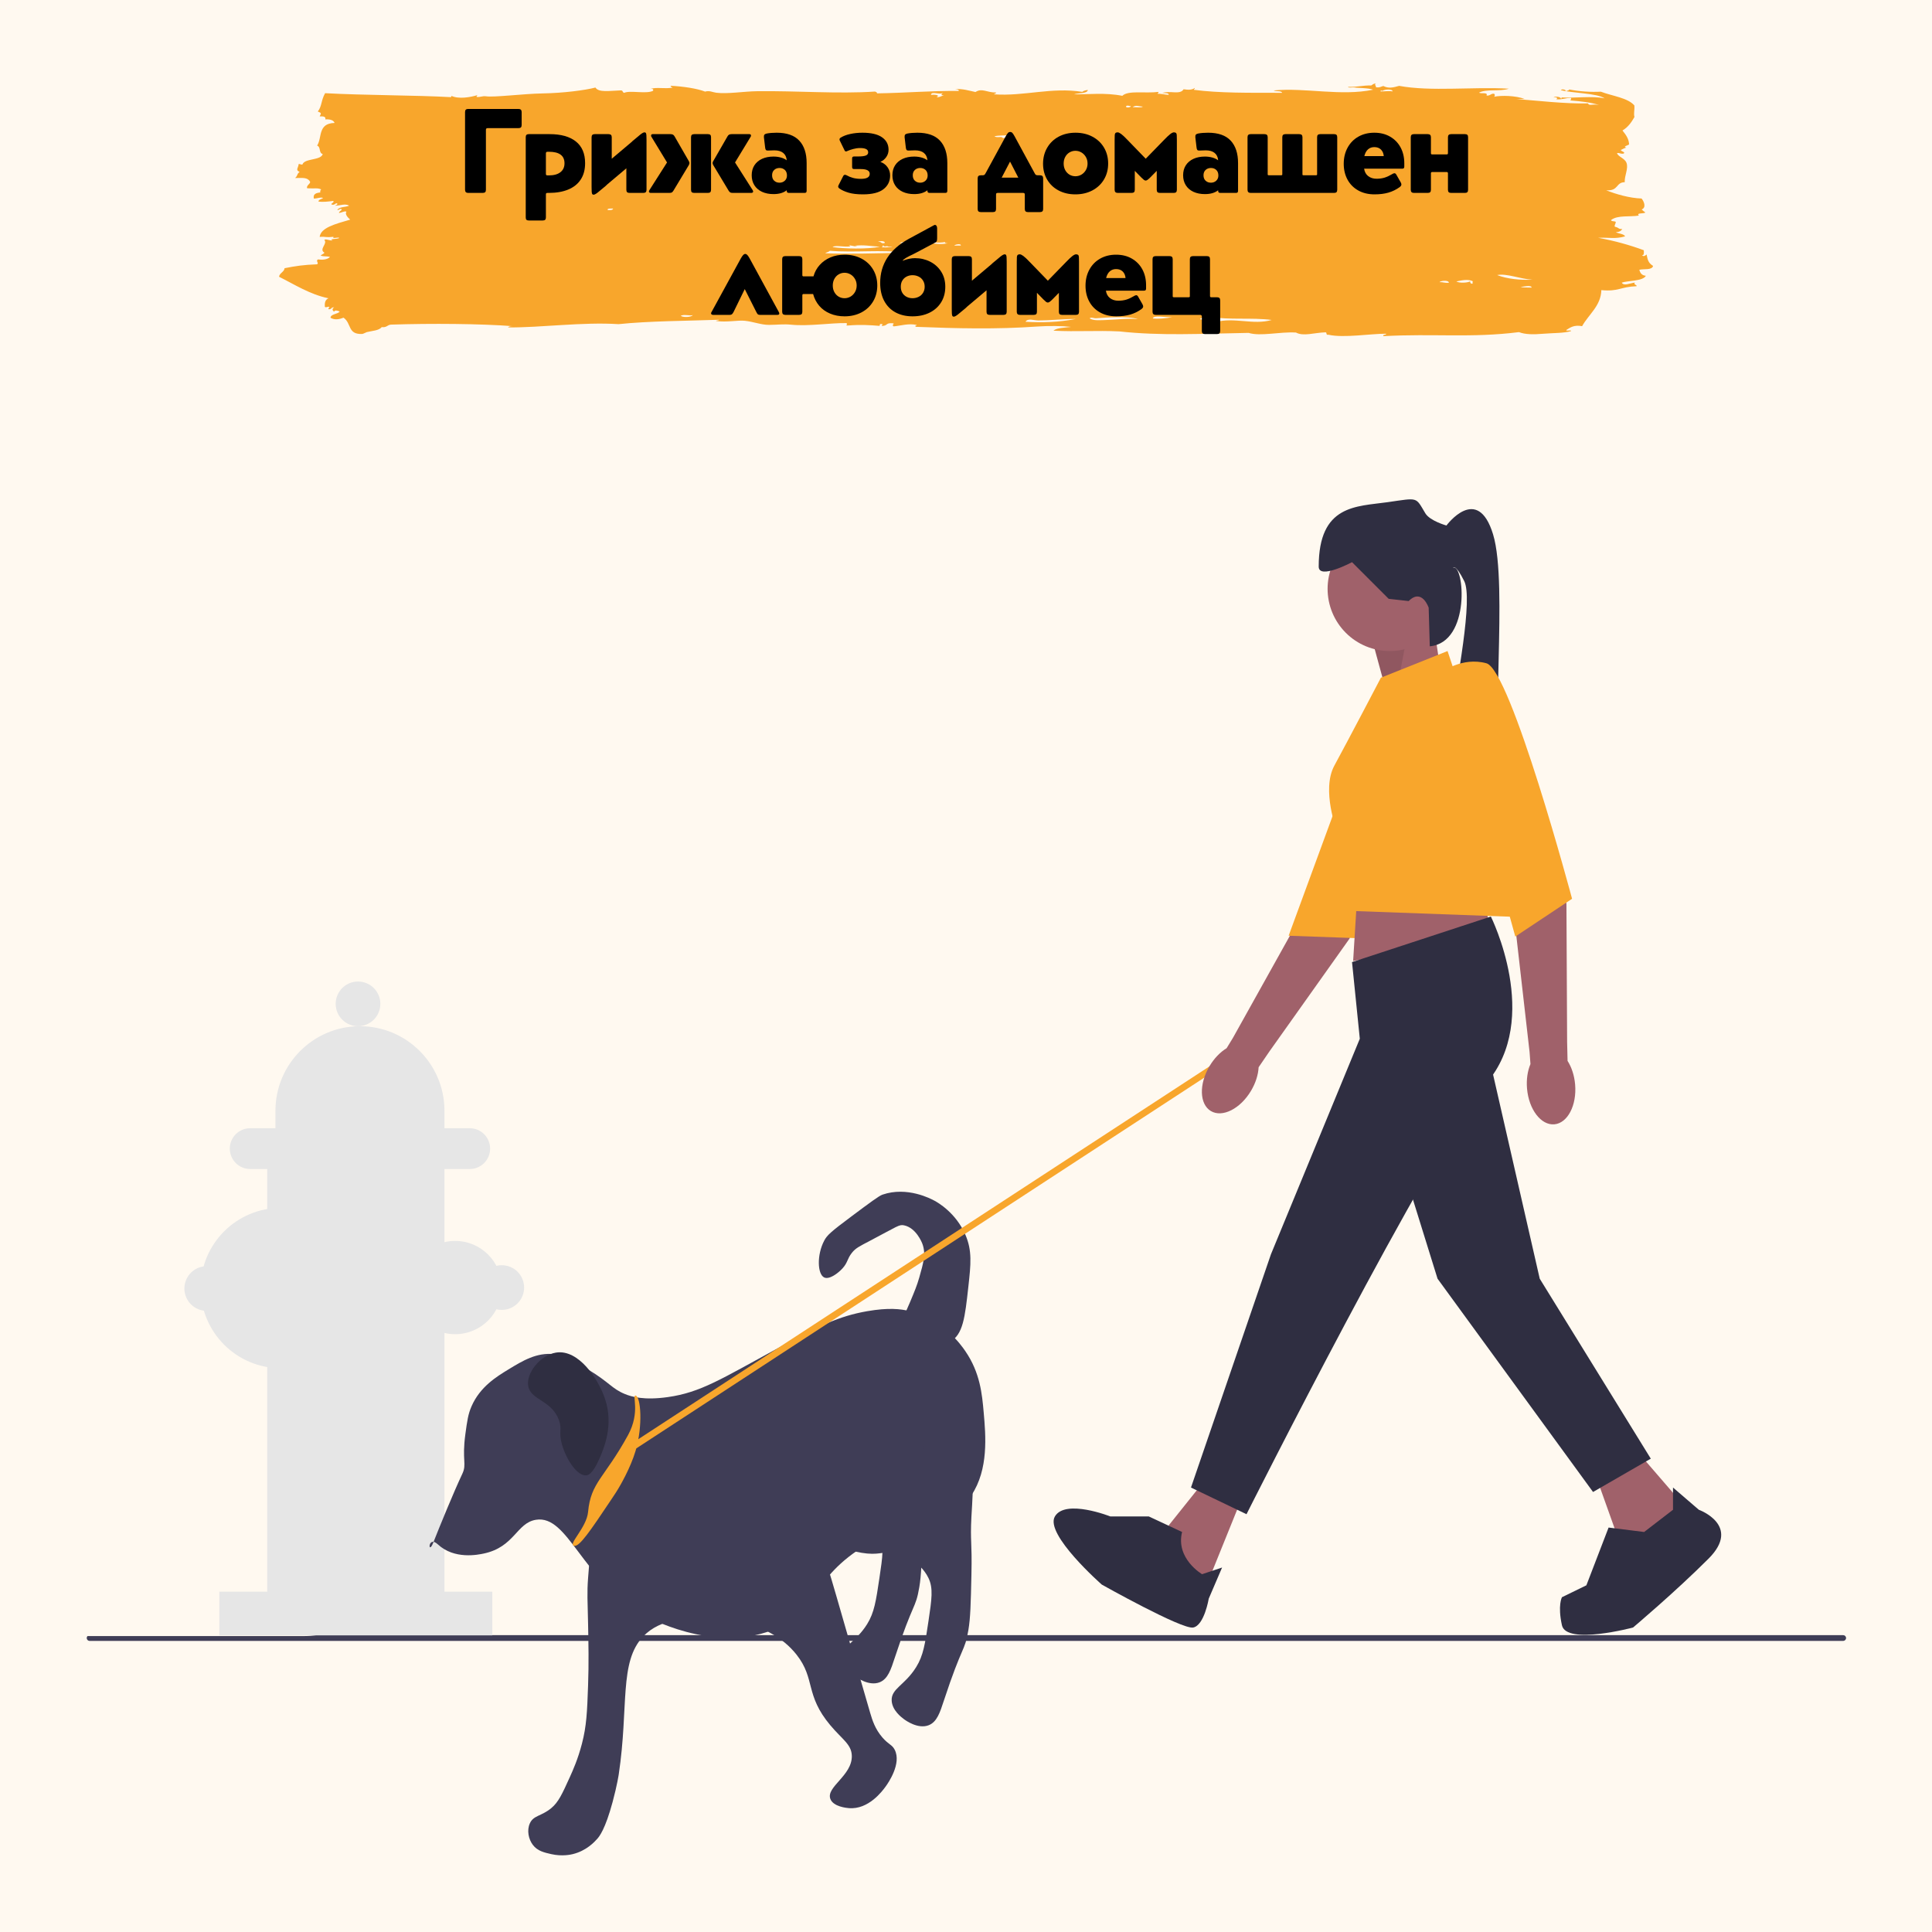 <svg xmlns="http://www.w3.org/2000/svg" xmlns:xlink="http://www.w3.org/1999/xlink" width="1080" zoomAndPan="magnify" viewBox="0 0 810 810" height="1080" preserveAspectRatio="xMidYMid meet" version="1.0"><defs><g/><clipPath id="40c85fb859"><path d="M 36.164 685 L 774 685 L 774 688 L 36.164 688 Z M 36.164 685 " clip-rule="nonzero"/></clipPath><clipPath id="ad4ba31743"><path d="M 221 629 L 376 629 L 376 777.855 L 221 777.855 Z M 221 629 " clip-rule="nonzero"/></clipPath><clipPath id="82e7f07afc"><path d="M 552 209.355 L 632 209.355 L 632 323 L 552 323 Z M 552 209.355 " clip-rule="nonzero"/></clipPath><clipPath id="6ed5230536"><path d="M 117 35 L 693 35 L 693 141 L 117 141 Z M 117 35 " clip-rule="nonzero"/></clipPath></defs><rect x="-81" width="972" fill="#ffffff" y="-81" height="972" fill-opacity="1"/><rect x="-81" width="972" fill="#fff9f0" y="-81" height="972" fill-opacity="1"/><g clip-path="url(#40c85fb859)"><path fill="#3f3d56" d="M 773.969 686.746 C 773.969 687.414 773.434 687.949 772.77 687.949 L 37.559 687.949 C 36.891 687.949 36.355 687.414 36.355 686.746 C 36.355 686.422 36.477 686.141 36.68 685.93 L 127.254 685.93 C 129.18 685.93 131.07 685.797 132.926 685.543 L 772.77 685.543 C 773.434 685.543 773.969 686.078 773.969 686.746 Z M 773.969 686.746 " fill-opacity="1" fill-rule="nonzero"/></g><path fill="#e6e6e6" d="M 112.02 487.062 L 186.344 487.062 L 186.344 670.363 L 112.02 670.363 Z M 112.02 487.062 " fill-opacity="1" fill-rule="nonzero"/><path fill="#e6e6e6" d="M 151.32 540.016 C 151.32 558.574 136.277 573.621 117.723 573.621 C 99.168 573.621 84.125 558.574 84.125 540.016 C 84.125 521.457 99.168 506.41 117.723 506.41 C 136.277 506.41 151.32 521.457 151.32 540.016 Z M 151.32 540.016 " fill-opacity="1" fill-rule="nonzero"/><path fill="#e6e6e6" d="M 96.039 540.219 C 96.039 540.836 95.98 541.445 95.859 542.047 C 95.738 542.652 95.562 543.238 95.324 543.805 C 95.09 544.375 94.801 544.914 94.461 545.426 C 94.117 545.938 93.73 546.41 93.297 546.844 C 92.859 547.281 92.387 547.668 91.875 548.012 C 91.363 548.352 90.824 548.641 90.258 548.875 C 89.688 549.109 89.102 549.289 88.5 549.41 C 87.895 549.527 87.285 549.59 86.672 549.59 C 86.055 549.59 85.449 549.527 84.844 549.41 C 84.242 549.289 83.656 549.109 83.086 548.875 C 82.52 548.641 81.98 548.352 81.469 548.012 C 80.957 547.668 80.484 547.281 80.047 546.844 C 79.613 546.41 79.227 545.938 78.883 545.426 C 78.543 544.914 78.254 544.375 78.016 543.805 C 77.781 543.238 77.605 542.652 77.484 542.047 C 77.363 541.445 77.305 540.836 77.305 540.219 C 77.305 539.605 77.363 538.996 77.484 538.391 C 77.605 537.789 77.781 537.203 78.016 536.633 C 78.254 536.066 78.543 535.527 78.883 535.016 C 79.227 534.504 79.613 534.031 80.047 533.594 C 80.484 533.16 80.957 532.773 81.469 532.43 C 81.98 532.09 82.52 531.801 83.086 531.562 C 83.656 531.328 84.242 531.152 84.844 531.031 C 85.449 530.91 86.055 530.852 86.672 530.852 C 87.285 530.852 87.895 530.91 88.5 531.031 C 89.102 531.152 89.688 531.328 90.258 531.562 C 90.824 531.801 91.363 532.09 91.875 532.43 C 92.387 532.773 92.859 533.16 93.297 533.594 C 93.73 534.031 94.117 534.504 94.461 535.016 C 94.801 535.527 95.09 536.066 95.324 536.633 C 95.562 537.203 95.738 537.789 95.859 538.391 C 95.98 538.996 96.039 539.605 96.039 540.219 Z M 96.039 540.219 " fill-opacity="1" fill-rule="nonzero"/><path fill="#e6e6e6" d="M 210.371 539.812 C 210.371 550.609 201.621 559.363 190.824 559.363 C 180.027 559.363 171.277 550.609 171.277 539.812 C 171.277 529.016 180.027 520.262 190.824 520.262 C 201.621 520.262 210.371 529.016 210.371 539.812 Z M 210.371 539.812 " fill-opacity="1" fill-rule="nonzero"/><path fill="#e6e6e6" d="M 219.738 539.812 C 219.738 540.43 219.68 541.039 219.559 541.641 C 219.441 542.246 219.262 542.832 219.027 543.398 C 218.793 543.969 218.504 544.508 218.16 545.02 C 217.82 545.531 217.43 546.004 216.996 546.438 C 216.562 546.871 216.09 547.262 215.578 547.602 C 215.066 547.945 214.527 548.234 213.957 548.469 C 213.391 548.703 212.805 548.883 212.199 549.004 C 211.598 549.121 210.988 549.184 210.371 549.184 C 209.758 549.184 209.148 549.121 208.547 549.004 C 207.941 548.883 207.355 548.703 206.789 548.469 C 206.219 548.234 205.68 547.945 205.168 547.602 C 204.656 547.262 204.184 546.871 203.75 546.438 C 203.312 546.004 202.926 545.531 202.586 545.02 C 202.242 544.508 201.953 543.969 201.719 543.398 C 201.484 542.832 201.305 542.246 201.188 541.641 C 201.066 541.039 201.004 540.43 201.004 539.812 C 201.004 539.199 201.066 538.59 201.188 537.984 C 201.305 537.383 201.484 536.797 201.719 536.227 C 201.953 535.66 202.242 535.121 202.586 534.609 C 202.926 534.098 203.312 533.625 203.75 533.188 C 204.184 532.754 204.656 532.363 205.168 532.023 C 205.68 531.68 206.219 531.395 206.789 531.156 C 207.355 530.922 207.941 530.746 208.547 530.625 C 209.148 530.504 209.758 530.445 210.371 530.445 C 210.988 530.445 211.598 530.504 212.199 530.625 C 212.805 530.746 213.391 530.922 213.957 531.156 C 214.527 531.395 215.066 531.68 215.578 532.023 C 216.09 532.363 216.562 532.754 216.996 533.188 C 217.43 533.625 217.82 534.098 218.16 534.609 C 218.504 535.121 218.793 535.66 219.027 536.227 C 219.262 536.797 219.441 537.383 219.559 537.984 C 219.68 538.59 219.738 539.199 219.738 539.812 Z M 219.738 539.812 " fill-opacity="1" fill-rule="nonzero"/><path fill="#e6e6e6" d="M 159.465 420.871 C 159.465 421.488 159.406 422.098 159.285 422.699 C 159.168 423.305 158.988 423.891 158.754 424.457 C 158.52 425.027 158.23 425.566 157.887 426.078 C 157.547 426.59 157.156 427.062 156.723 427.496 C 156.289 427.934 155.816 428.32 155.305 428.664 C 154.793 429.004 154.254 429.293 153.684 429.527 C 153.117 429.766 152.531 429.941 151.926 430.062 C 151.324 430.184 150.715 430.242 150.098 430.242 C 149.484 430.242 148.875 430.184 148.273 430.062 C 147.668 429.941 147.082 429.766 146.516 429.527 C 145.945 429.293 145.406 429.004 144.895 428.664 C 144.383 428.32 143.91 427.934 143.477 427.496 C 143.039 427.062 142.652 426.59 142.312 426.078 C 141.969 425.566 141.68 425.027 141.445 424.457 C 141.211 423.891 141.031 423.305 140.914 422.699 C 140.793 422.098 140.73 421.488 140.73 420.871 C 140.73 420.258 140.793 419.648 140.914 419.047 C 141.031 418.441 141.211 417.855 141.445 417.289 C 141.68 416.719 141.969 416.18 142.312 415.668 C 142.652 415.156 143.039 414.684 143.477 414.246 C 143.91 413.812 144.383 413.426 144.895 413.082 C 145.406 412.742 145.945 412.453 146.516 412.219 C 147.082 411.98 147.668 411.805 148.273 411.684 C 148.875 411.562 149.484 411.504 150.098 411.504 C 150.715 411.504 151.324 411.562 151.926 411.684 C 152.531 411.805 153.117 411.98 153.684 412.219 C 154.254 412.453 154.793 412.742 155.305 413.082 C 155.816 413.426 156.289 413.812 156.723 414.246 C 157.156 414.684 157.547 415.156 157.887 415.668 C 158.23 416.18 158.52 416.719 158.754 417.289 C 158.988 417.855 159.168 418.441 159.285 419.047 C 159.406 419.648 159.465 420.258 159.465 420.871 Z M 159.465 420.871 " fill-opacity="1" fill-rule="nonzero"/><path fill="#e6e6e6" d="M 104.895 473.012 L 196.934 473.012 C 201.656 473.012 205.484 476.84 205.484 481.566 C 205.484 486.289 201.656 490.117 196.934 490.117 L 104.895 490.117 C 100.172 490.117 96.344 486.289 96.344 481.566 C 96.344 476.84 100.172 473.012 104.895 473.012 Z M 104.895 473.012 " fill-opacity="1" fill-rule="nonzero"/><path fill="#e6e6e6" d="M 150.914 430.242 C 170.469 430.242 186.344 446.121 186.344 465.68 L 186.344 478.305 L 115.484 478.305 L 115.484 465.68 C 115.484 446.121 131.359 430.242 150.914 430.242 Z M 150.914 430.242 " fill-opacity="1" fill-rule="nonzero"/><path fill="#e6e6e6" d="M 91.965 667.305 L 206.402 667.305 L 206.402 685.637 L 91.965 685.637 Z M 91.965 667.305 " fill-opacity="1" fill-rule="nonzero"/><path fill="#3f3d56" d="M 246.555 574.164 C 255.605 579.621 256.5 582.199 261.98 584.449 C 264.758 585.59 269.953 587.156 279.984 585.738 C 293.801 583.777 302.32 578.195 326.27 565.16 C 343.352 555.863 351.703 551.797 363.559 549.727 C 372.438 548.18 377.602 548.742 381.559 549.727 C 395.363 553.164 402.898 563.812 404.703 566.445 C 410.938 575.543 411.73 584.43 412.418 592.168 C 413.281 601.914 414.531 615.996 407.273 626.891 C 398.176 640.539 385.504 634.488 363.559 647.465 C 339.301 661.805 343.355 675.949 323.699 683.473 C 298.547 693.102 271.16 677.883 269.695 677.043 C 243.656 662.105 238.324 634.996 224.695 637.176 C 216.551 638.48 215.738 648.59 202.836 651.324 C 200.422 651.836 190.488 653.938 183.551 647.465 C 179.289 643.488 179.422 652.391 181.621 646.82 C 184.449 639.672 190.148 625.715 193.836 617.887 C 195.809 613.703 193.586 612.414 195.121 601.168 C 195.875 595.676 196.25 592.902 197.695 589.594 C 201.27 581.395 208.207 577.16 213.125 574.164 C 219.105 570.512 224.984 566.926 232.41 567.734 C 236.66 568.195 239.957 570.184 246.555 574.164 Z M 246.555 574.164 " fill-opacity="1" fill-rule="nonzero"/><path fill="#3f3d56" d="M 403.414 605.027 C 405.695 606.895 406.238 610.684 407.273 617.887 C 408.23 624.551 407.648 628.637 407.273 635.891 C 406.711 646.777 407.598 645.766 407.273 660.324 C 407.008 672.305 406.871 678.297 405.988 683.473 C 404.395 692.781 403.547 689.203 395.703 713.051 C 394.109 717.891 392.844 721.996 389.273 723.34 C 384.801 725.023 379.648 721.262 378.984 720.766 C 377.902 719.957 374.082 717.094 373.844 713.051 C 373.539 707.922 379.344 706.621 384.129 698.906 C 387.117 694.086 387.836 689.262 389.273 679.613 C 390.641 670.441 391.32 665.852 389.273 661.609 C 385.531 653.871 376.977 651.473 376.414 651.324 C 371.297 649.969 369.641 651.887 363.559 651.324 C 357.867 650.797 348.492 648.117 346.844 643.605 C 342.316 631.242 392.52 596.098 403.414 605.027 Z M 403.414 605.027 " fill-opacity="1" fill-rule="nonzero"/><path fill="#3f3d56" d="M 382.844 587.023 C 385.125 588.891 385.668 592.68 386.699 599.883 C 387.656 606.547 387.074 610.633 386.699 617.887 C 386.141 628.773 387.023 627.758 386.699 642.32 C 386.434 654.301 386.301 660.293 385.414 665.469 C 383.824 674.777 382.973 671.199 375.129 695.047 C 373.539 699.887 372.27 703.992 368.699 705.336 C 364.227 707.02 359.074 703.258 358.414 702.762 C 357.332 701.949 353.512 699.086 353.27 695.047 C 352.969 689.918 358.773 688.617 363.559 680.902 C 366.547 676.082 367.262 671.258 368.699 661.609 C 370.066 652.438 370.75 647.848 368.699 643.605 C 364.961 635.867 356.406 633.469 355.844 633.32 C 350.723 631.965 349.07 633.883 342.984 633.32 C 337.293 632.793 327.922 630.113 326.27 625.602 C 321.746 613.238 371.949 578.094 382.844 587.023 Z M 382.844 587.023 " fill-opacity="1" fill-rule="nonzero"/><g clip-path="url(#ad4ba31743)"><path fill="#3f3d56" d="M 344.27 650.035 C 345.719 652.246 347.379 657.938 350.699 669.328 C 352.18 674.406 361.77 707.82 364.844 718.195 C 365.727 721.18 366.871 724.902 369.984 728.484 C 372.609 731.5 374.008 731.402 375.129 733.629 C 378.047 739.414 372.355 747.578 371.273 749.059 C 370.012 750.785 364.164 758.801 355.844 758.062 C 354.973 757.984 349.352 757.484 348.129 754.203 C 346.254 749.176 357.27 744.457 357.129 736.199 C 357.043 731.324 353.137 729.305 348.129 723.34 C 337.379 710.543 341.965 703.898 333.984 693.762 C 322.051 678.602 299.867 678.324 296.699 678.328 C 288.484 678.34 277.055 678.359 269.695 686.047 C 259.438 696.762 263.68 715.512 259.41 743.914 C 259.41 743.914 258.719 748.52 256.84 755.488 C 253.738 766.988 251.262 769.961 250.41 770.922 C 249.254 772.23 245.863 775.949 240.125 777.352 C 239.332 777.547 235.676 778.383 231.125 777.352 C 228.102 776.668 225.348 776.043 223.41 773.492 C 221.551 771.047 220.844 767.359 222.125 764.492 C 223.672 761.02 226.859 761.582 231.125 758.062 C 234.133 755.578 235.703 752.117 238.84 745.203 C 240.227 742.141 242.309 737.496 243.98 731.055 C 245.918 723.602 246.156 717.84 246.555 706.621 C 246.887 697.172 246.727 689.316 246.555 680.902 C 246.352 671.105 246.078 667.906 246.555 661.609 C 247.051 655.008 247.539 648.578 249.125 644.895 C 257.664 625.074 325.422 621.285 344.27 650.035 Z M 344.27 650.035 " fill-opacity="1" fill-rule="nonzero"/></g><path fill="#3f3d56" d="M 398.273 562.59 C 403.77 559.547 404.555 552.434 405.988 539.441 C 407.031 529.973 407.652 524.336 404.703 517.578 C 400.715 508.453 393.238 504.195 391.844 503.434 C 390.324 502.598 380.336 497.297 369.984 500.859 C 368.543 501.355 364.719 504.199 357.129 509.863 C 348.07 516.621 346.742 517.91 345.555 520.148 C 342.383 526.145 342.719 534.25 345.555 535.582 C 347.711 536.594 351.438 533.758 353.27 531.723 C 355.465 529.297 355.137 527.824 357.129 525.293 C 358.707 523.289 360.195 522.59 364.844 520.148 C 376.355 514.109 376.938 513.305 378.984 513.719 C 384.086 514.75 386.52 520.953 386.699 521.438 C 388.258 525.57 387.191 529.332 385.414 535.582 C 384.477 538.891 383.41 541.441 381.559 545.871 C 378.207 553.887 377.324 554.488 377.699 556.16 C 378.938 561.633 391.016 566.605 398.273 562.59 Z M 398.273 562.59 " fill-opacity="1" fill-rule="nonzero"/><path fill="#f8a62c" d="M 266.48 585.094 C 268.609 585.445 269.641 597.602 266.48 608.242 C 264.324 615.52 259.969 622.883 259.191 624.184 C 258.578 625.207 257.988 626.141 256.195 628.816 C 247.426 641.914 242.996 648.457 240.766 648.109 C 237.797 647.645 245.93 640.613 246.555 633.891 C 247.715 621.398 253.324 619.852 263.27 601.742 C 268.648 591.941 264.824 584.82 266.48 585.094 Z M 266.48 585.094 " fill-opacity="1" fill-rule="nonzero"/><path fill="#2f2e41" d="M 221.48 581.234 C 220.406 575.762 226.516 568.164 233.051 567.09 C 242.582 565.523 250.855 578.184 253.625 586.379 C 257.434 597.652 253.156 607.34 251.055 612.102 C 248.414 618.07 246.445 618.465 245.91 618.531 C 242.02 619.016 237.41 611.891 235.625 605.668 C 234.055 600.195 235.824 599.449 234.34 595.383 C 231.277 587.012 222.629 587.074 221.48 581.234 Z M 221.48 581.234 " fill-opacity="1" fill-rule="nonzero"/><path fill="#f8a62c" d="M 264.59 608.668 L 519.723 442.129 L 515.961 441.277 L 260.828 607.816 Z M 264.59 608.668 " fill-opacity="1" fill-rule="nonzero"/><path fill="#a0616a" d="M 581.281 290.188 L 575.691 269.695 L 600.836 260.379 L 603.633 279.008 Z M 581.281 290.188 " fill-opacity="1" fill-rule="nonzero"/><path fill="#000000" d="M 581.281 290.188 L 575.691 269.695 L 590.5 263.445 L 585.898 287.605 Z M 581.281 290.188 " fill-opacity="0.1" fill-rule="nonzero"/><path fill="#a0616a" d="M 507.672 465.816 C 502.867 462.961 502.613 454.523 507.105 446.973 C 509.07 443.668 511.617 441.082 514.266 439.461 L 516.902 435.148 L 550.262 375.336 C 550.262 375.336 564.867 318.922 570.812 312.102 C 576.758 305.277 585.352 306.887 585.352 306.887 L 592.977 313.66 L 565.766 393.562 L 532.184 440.859 L 527.684 447.445 C 527.52 450.547 526.465 454.02 524.496 457.324 C 520.008 464.875 512.473 468.676 507.672 465.816 Z M 507.672 465.816 " fill-opacity="1" fill-rule="nonzero"/><path fill="#f8a62c" d="M 579.906 284.332 C 579.906 284.332 590.516 283.922 597.211 292.168 C 603.906 300.41 568.832 393.328 568.832 393.328 L 540.266 392.316 Z M 579.906 284.332 " fill-opacity="1" fill-rule="nonzero"/><path fill="#a0616a" d="M 608.754 246.871 C 608.754 247.727 608.711 248.578 608.629 249.43 C 608.543 250.277 608.418 251.121 608.254 251.961 C 608.086 252.797 607.879 253.625 607.629 254.441 C 607.383 255.262 607.094 256.062 606.77 256.852 C 606.441 257.641 606.078 258.414 605.676 259.168 C 605.27 259.918 604.832 260.652 604.359 261.363 C 603.883 262.07 603.375 262.758 602.836 263.418 C 602.293 264.078 601.719 264.711 601.117 265.312 C 600.512 265.918 599.879 266.492 599.219 267.031 C 598.559 267.574 597.875 268.082 597.164 268.559 C 596.453 269.031 595.723 269.473 594.969 269.875 C 594.215 270.277 593.445 270.641 592.656 270.969 C 591.867 271.293 591.062 271.582 590.246 271.832 C 589.43 272.078 588.602 272.285 587.766 272.453 C 586.926 272.617 586.082 272.742 585.234 272.828 C 584.383 272.91 583.531 272.953 582.676 272.953 C 581.824 272.953 580.973 272.91 580.121 272.828 C 579.27 272.742 578.426 272.617 577.59 272.453 C 576.75 272.285 575.926 272.078 575.105 271.832 C 574.289 271.582 573.488 271.293 572.699 270.969 C 571.91 270.641 571.137 270.277 570.383 269.875 C 569.633 269.473 568.898 269.031 568.188 268.559 C 567.48 268.082 566.793 267.574 566.133 267.031 C 565.473 266.492 564.84 265.918 564.238 265.312 C 563.633 264.711 563.062 264.078 562.52 263.418 C 561.977 262.758 561.469 262.07 560.996 261.363 C 560.52 260.652 560.082 259.918 559.68 259.168 C 559.277 258.414 558.91 257.641 558.586 256.852 C 558.258 256.062 557.973 255.262 557.723 254.441 C 557.477 253.625 557.27 252.797 557.102 251.961 C 556.934 251.121 556.809 250.277 556.727 249.43 C 556.641 248.578 556.602 247.727 556.602 246.871 C 556.602 246.016 556.641 245.164 556.727 244.316 C 556.809 243.465 556.934 242.621 557.102 241.785 C 557.27 240.945 557.477 240.117 557.723 239.301 C 557.973 238.484 558.258 237.68 558.586 236.891 C 558.91 236.102 559.277 235.332 559.68 234.578 C 560.082 233.824 560.52 233.094 560.996 232.383 C 561.469 231.672 561.977 230.984 562.52 230.324 C 563.062 229.664 563.633 229.035 564.238 228.43 C 564.84 227.824 565.473 227.254 566.133 226.711 C 566.793 226.168 567.48 225.66 568.188 225.188 C 568.898 224.711 569.633 224.273 570.383 223.871 C 571.137 223.469 571.91 223.102 572.699 222.777 C 573.488 222.449 574.289 222.16 575.105 221.914 C 575.926 221.664 576.75 221.457 577.59 221.293 C 578.426 221.125 579.27 221 580.121 220.914 C 580.973 220.832 581.824 220.789 582.676 220.789 C 583.531 220.789 584.383 220.832 585.234 220.914 C 586.082 221 586.926 221.125 587.766 221.293 C 588.602 221.457 589.43 221.664 590.246 221.914 C 591.062 222.16 591.867 222.449 592.656 222.777 C 593.445 223.102 594.215 223.469 594.969 223.871 C 595.723 224.273 596.453 224.711 597.164 225.188 C 597.875 225.66 598.559 226.168 599.219 226.711 C 599.879 227.254 600.512 227.824 601.117 228.43 C 601.719 229.035 602.293 229.664 602.836 230.324 C 603.375 230.984 603.883 231.672 604.359 232.383 C 604.832 233.094 605.27 233.824 605.676 234.578 C 606.078 235.332 606.441 236.102 606.77 236.891 C 607.094 237.68 607.383 238.484 607.629 239.301 C 607.879 240.117 608.086 240.945 608.254 241.785 C 608.418 242.621 608.543 243.465 608.629 244.316 C 608.711 245.164 608.754 246.016 608.754 246.871 Z M 608.754 246.871 " fill-opacity="1" fill-rule="nonzero"/><path fill="#a0616a" d="M 521.676 625.523 L 503.98 669.305 L 493.738 659.059 L 490.012 639.496 L 504.914 620.867 Z M 521.676 625.523 " fill-opacity="1" fill-rule="nonzero"/><path fill="#a0616a" d="M 687.449 609.688 L 705.145 630.184 L 696.762 646.949 L 678.137 644.156 L 668.824 618.074 Z M 687.449 609.688 " fill-opacity="1" fill-rule="nonzero"/><path fill="#a0616a" d="M 569.641 365.172 L 567.309 402.898 L 625.051 392.652 L 621.328 369.363 Z M 569.641 365.172 " fill-opacity="1" fill-rule="nonzero"/><path fill="#2f2e41" d="M 566.844 403.363 L 625.051 384.266 C 625.051 384.266 646.473 427.117 623.188 454.129 C 599.906 481.145 522.605 634.84 522.605 634.84 L 499.324 623.66 L 532.852 525.855 L 570.105 435.5 Z M 566.844 403.363 " fill-opacity="1" fill-rule="nonzero"/><path fill="#2f2e41" d="M 623.188 438.293 L 645.539 536.102 L 692.105 611.551 L 667.891 625.523 L 602.699 536.102 L 581.281 467.172 Z M 623.188 438.293 " fill-opacity="1" fill-rule="nonzero"/><path fill="#2f2e41" d="M 481.629 635.77 L 465.5 635.77 C 465.5 635.77 446.68 628.32 442.27 635.77 C 437.859 643.223 461.949 664.359 461.949 664.359 C 461.949 664.359 495.598 683.277 500.258 682.348 C 504.914 681.414 506.773 670.238 506.773 670.238 L 512.363 657.195 L 503.98 659.988 C 503.98 659.988 492.805 653.469 495.598 642.293 Z M 481.629 635.77 " fill-opacity="1" fill-rule="nonzero"/><path fill="#2f2e41" d="M 701.418 632.977 L 701.418 623.66 L 712.246 632.977 C 712.246 632.977 730.289 639.496 716.32 653.469 C 702.352 667.441 684.656 682.348 684.656 682.348 C 684.656 682.348 656.715 689.797 654.855 681.414 C 652.992 673.031 654.855 669.641 654.855 669.641 L 665.098 664.648 L 674.41 640.43 L 689.312 642.293 Z M 701.418 632.977 " fill-opacity="1" fill-rule="nonzero"/><g clip-path="url(#82e7f07afc)"><path fill="#2f2e41" d="M 590.594 251.996 L 582.211 251.062 L 566.844 235.695 C 566.844 235.695 552.875 243.145 552.875 237.559 C 552.875 211.477 568.707 212.406 581.746 210.543 C 594.785 208.68 593.387 208.215 597.578 215.203 C 599.496 218.395 606.426 220.324 606.426 220.324 C 606.426 220.324 619.465 202.625 625.984 224.051 C 632.504 245.477 624.121 311.609 630.641 317.199 C 637.16 322.789 603.871 328.371 607.477 306.484 C 611.082 284.598 617.602 251.062 613.875 243.613 C 610.152 236.16 609.219 238.023 609.219 238.023 C 613.836 236.137 616.852 269.344 599.445 270.973 L 598.977 254.789 C 598.977 254.789 596.18 246.406 590.594 251.996 Z M 590.594 251.996 " fill-opacity="1" fill-rule="nonzero"/></g><path fill="#f8a62c" d="M 578.953 284.133 L 606.891 272.953 L 644.145 384.734 L 567.496 381.941 L 560.594 348.578 C 560.594 348.578 553.855 331.215 559.445 320.969 C 565.031 310.723 578.953 284.133 578.953 284.133 Z M 578.953 284.133 " fill-opacity="1" fill-rule="nonzero"/><path fill="#a0616a" d="M 651.656 471.375 C 646.086 471.855 640.965 465.148 640.211 456.395 C 639.883 452.566 640.445 448.977 641.652 446.113 L 641.281 441.074 L 633.52 373.023 C 633.52 373.023 619.074 317.359 619.93 308.352 C 620.785 299.344 622.133 296.949 622.133 296.949 L 632.277 298.008 L 656.738 378.793 L 657.023 436.805 L 657.207 444.777 C 658.879 447.395 660.047 450.832 660.375 454.664 C 661.129 463.414 657.223 470.898 651.656 471.375 Z M 651.656 471.375 " fill-opacity="1" fill-rule="nonzero"/><path fill="#f8a62c" d="M 604.562 281.805 C 604.562 281.805 612.945 275.281 623.188 278.078 C 633.434 280.871 659.098 376.816 659.098 376.816 L 635.297 392.652 Z M 604.562 281.805 " fill-opacity="1" fill-rule="nonzero"/><g clip-path="url(#6ed5230536)"><path fill="#f8a62c" d="M 670.41 44.059 C 667.129 42.906 662.762 42.477 658.32 42.102 C 658.617 41.875 658.734 41.523 658.699 41.078 C 656.211 40.996 655.168 41.848 652.473 41.637 C 653.309 41.105 652.633 40.668 651.297 40.879 C 652.066 40.223 654.484 40.625 654.418 41.363 C 654.91 41.293 654.812 40.855 654.414 40.855 C 660.758 41.199 667.297 40.145 672.727 41.227 C 669.539 39.027 659.184 39.07 654.395 37.793 C 654.695 37.203 656.801 37.527 656.348 38.289 C 656.859 38.027 657.793 38.035 657.898 37.512 C 662.121 38.348 666.926 38.664 671.148 38.438 C 675.965 40.273 682.457 40.996 685.211 44.207 C 685.387 46.281 684.832 47.387 685.25 49.059 C 684.008 51.215 682.637 53.297 680.227 54.703 C 681.922 56.805 682.914 58.383 683 60.555 C 682.488 60.973 680.133 61.496 681.84 61.844 C 681.031 62.164 680.203 62.477 679.512 62.883 C 679.707 63.547 681.668 63.727 680.691 64.398 C 679.34 64.617 679.191 64.031 677.961 64.164 C 678.262 65.664 681.121 66.285 681.891 68.219 C 682.836 70.598 681.066 73.449 681.168 76.391 C 677.359 76.418 678.711 80.168 673.402 79.766 C 677.414 81.398 683.262 83.078 688.234 83.227 C 689.125 84.262 690.41 87 688.266 87.82 C 688.723 88.285 689.289 88.676 689.836 89.086 C 689.02 89.719 685.859 89.121 687.117 90.383 C 683.227 91.016 678.195 90.102 675.445 92.254 C 675.492 92.906 676.902 92.652 677.398 93.004 C 677.523 93.656 676.68 94.5 677.027 95.051 C 679.211 95.578 678.129 96.016 680.152 96.047 C 679.672 96.754 678.93 97.293 677.434 97.344 C 678.625 98 680.809 97.996 681.34 99.102 C 676.898 100.316 674.961 99.484 670.047 99.695 C 677.094 100.988 683.395 102.773 689.172 104.914 C 689.246 106.027 689.32 107.145 688.406 106.965 C 689.145 107.762 689.723 107.168 690.352 106.695 C 690.777 108.891 690.996 110.234 693.117 111.523 C 692.348 113.34 689.633 112.625 687.285 113.094 C 687.633 114.32 688.164 115.422 690.027 115.629 C 688.809 117.953 682.184 117.629 679.926 118.508 C 680.816 120.031 683.254 118.77 685.379 118.465 C 684.844 119.504 686.23 119.266 686.168 119.992 C 679.238 120.25 678.617 122.34 671.375 121.633 C 671.184 128.277 666.074 131.758 663.309 136.746 C 659.926 136.129 658.438 137.254 656.699 138.328 C 656.523 139.039 658.816 138.109 658.648 138.82 C 655.605 139.715 651.328 139.574 646.969 139.93 C 642.902 140.266 639.469 140.273 636.84 139.242 C 616.789 141.773 601.07 139.777 579.977 140.934 C 579.629 140.121 581.258 140.578 581.137 139.91 C 574.652 139.879 563.289 141.793 556.984 140.34 C 555.73 140.578 556.438 139.512 555.812 139.324 C 550.887 139.48 546.453 141.121 543.348 139.418 C 536.344 139.027 528.574 141.121 523.477 139.566 C 503.008 139.918 486.512 140.84 469.324 138.945 C 459.535 138.473 451.543 139.152 441.66 138.641 C 443.047 137.418 446.309 137.402 449.051 137.055 C 445.453 136.633 439.586 136.551 434.641 136.906 C 418.105 138.098 400.875 137.707 384 137.023 C 383.223 136.438 384.094 136.738 384.383 136.254 C 381.066 135.438 377.586 136.578 374.648 136.84 C 373.914 136.359 374.598 136.199 374.641 135.559 C 371.309 135.234 372.289 136.328 370.359 136.609 C 368.547 136.852 370.895 135.949 369.578 135.852 C 368.746 135.738 368.84 136.223 368.805 136.625 C 364.34 136.273 360.77 136.043 355.559 136.465 C 353.953 136.598 355.859 135.824 354.773 135.453 C 348.223 135.363 338.93 136.848 331.797 136.133 C 328.41 135.797 326.266 136.172 322.445 136.207 C 319.176 136.23 315.977 134.891 312.305 134.492 C 309.289 134.168 304.797 135.215 300.23 134.578 C 300.312 134.211 301.391 134.484 301.391 134.062 C 288.141 134.523 271.879 134.582 259.332 135.902 C 244.195 134.926 226.684 137.402 212.988 137.266 C 213.32 136.879 213.965 136.707 214.934 136.738 C 201.539 135.719 180.969 135.539 163.898 136.098 C 162.281 136.242 162.238 137.398 160.012 137.145 C 158.98 138.609 155.848 138.715 153.793 139.234 C 153.434 139.324 152.273 140 151.848 140.012 C 145.629 140.277 147.484 135.559 144.008 133.18 C 142.172 133.93 140.266 134.223 138.555 133.223 C 138.684 131.609 141.531 131.758 142.43 130.645 C 141.93 130.285 140.242 129.824 140.098 130.66 C 139.211 130.148 139.23 129.332 140.086 128.875 C 138.703 128.746 139.137 129.785 137.754 129.656 C 137.586 129.121 138.016 128.977 138.141 128.629 C 136.895 128.488 136.938 129.117 136.188 128.645 C 136.082 127.051 136.281 125.656 137.723 125.062 C 129.891 123.438 123.543 119.293 117 116.035 C 117.172 114.453 119.152 114.035 119.312 112.445 C 124.086 111.508 127.156 111.039 132.93 110.812 C 133.859 110.305 132.211 109.387 133.309 108.766 C 134.945 109.008 137.234 108.934 138.367 107.707 C 136.938 107.344 136.234 107.633 134.469 107.227 C 134.727 106.633 135.762 106.531 136.02 105.938 C 133.543 104.477 137.484 102.199 135.977 100.578 C 136.637 99.988 138.172 100.98 139.484 100.809 C 137.438 100.023 141.574 100.355 142.203 99.766 C 142.039 99.238 138.953 100.344 139.867 99.273 C 135.969 99.676 137.113 99.109 134.023 99.32 C 134.496 95.438 140.488 93.938 146.828 92.078 C 145.938 91.305 144.465 89.828 145.242 88.773 C 144.711 88.285 143.062 89.211 142.129 89.301 C 142.129 88.539 143.137 88.43 143.285 87.766 C 142.363 87.152 142.559 88.152 141.34 88.031 C 142.484 86.531 144.602 87.016 146.391 86.211 C 144.621 85.242 142.77 86.168 140.551 86.258 C 140.715 85.852 141.77 86.023 141.324 85.23 C 140.215 85.191 140.566 86.098 138.988 85.758 C 138.793 84.957 140.18 85.168 139.758 84.223 C 137.75 84.52 135.301 84.762 133.527 84.52 C 133.52 83.582 134.883 83.535 135.465 82.977 C 134.172 82.562 133.266 83.238 131.574 83.258 C 131.414 82.137 131.402 80.957 134.281 80.688 C 134.152 80.094 134.34 79.707 134.66 79.406 C 133.027 78.688 132.309 79.129 128.812 78.938 C 128.191 77.793 130.426 76.938 129.961 76.121 C 128.887 74.262 126.715 74.613 123.703 74.637 C 124.953 73.605 124.371 72.945 125.633 72.07 C 123.688 71.305 125.121 70.363 125.219 68.758 C 125.918 68.719 126.043 69.062 126.777 69 C 127.664 66.27 134.48 67.363 135.316 64.602 C 133.516 64.094 134.629 61.645 132.953 61.043 C 135.125 57.703 133.168 51.699 140.281 51.547 C 139.867 50.453 138.598 49.934 136.375 50.047 C 136.73 48.875 135.543 48.719 134.031 48.785 C 134.652 47.484 134.887 47.395 133.238 46.75 C 135.004 44.504 134.543 42.242 136.297 39.07 C 152.391 39.961 174.719 39.918 188.902 40.723 C 189.277 40.715 189.199 40.41 189.285 40.211 C 192.371 41.621 197.145 40.797 200.188 39.875 C 199.984 40.082 199.789 40.293 199.809 40.645 C 201.508 40.809 201.996 40.199 203.699 40.363 C 207.051 40.902 219.465 39.301 227.449 39.168 C 236.215 39.02 245.34 37.828 249.637 36.703 C 251.031 38.891 255.488 38.047 260.164 37.902 C 261.348 37.797 260.832 38.828 261.727 38.91 C 264.117 37.773 271.055 39.523 273.797 38.059 C 274.031 37.391 273.637 37.141 272.629 37.297 C 275.387 36.395 278.852 37.387 281.973 36.719 C 281.715 36.461 281.074 36.461 281.188 35.957 C 286.516 36.242 292.172 37.082 295.617 38.402 C 297.512 37.875 298.684 38.668 300.297 38.879 C 304.93 39.48 311.922 38.305 317.434 38.238 C 334.418 38.027 351.109 39.43 366.91 38.387 C 367.168 38.641 367.809 38.641 367.691 39.145 C 380.027 38.949 389.855 38.027 401.961 38.129 C 402.078 37.453 401.148 37.477 400.398 37.371 C 403.496 37.098 406.414 38.051 408.977 38.582 C 411.676 36.797 413.77 38.828 417.547 38.777 C 417.77 39.34 416.809 39.145 416.773 39.551 C 429.445 40.43 440.777 36.457 453.77 38.508 C 454.27 38.07 455.047 37.809 456.102 37.73 C 455.738 39.363 452.133 38.895 450.273 39.555 C 456.246 39.598 463.449 38.762 470.531 40.172 C 472.996 37.781 480.051 39.234 485.711 38.531 C 485.82 38.945 485.348 38.973 485.324 39.301 C 487.164 39.273 488.285 39.73 490.004 39.773 C 490.031 38.906 488.559 39.031 487.273 39.031 C 490.383 37.766 494.742 39.941 496.219 37.43 C 498.332 37.727 499.746 37.727 500.891 36.883 C 501.004 37.297 500.527 37.324 500.508 37.656 C 511.293 39.07 523.562 38.898 537.52 38.914 C 537.34 37.926 534.836 38.484 534.008 37.922 C 547.238 36.648 562.16 40.422 575.684 37.609 C 573.754 36.816 569.379 36.969 567.887 36.652 C 567.078 36.508 565.332 36.988 565.164 36.414 C 569.605 36.516 571.137 35.758 574.898 35.832 C 575.5 35.543 575.703 34.996 576.84 35.055 C 575.996 35.594 577.039 35.781 576.852 36.586 C 578.535 36.824 579.008 36.281 579.965 36.051 C 582.102 37.172 584.078 36.727 586.59 36 C 600.109 38.48 617.375 36.297 632.562 37.188 C 628.895 38.453 623.445 37.18 620.105 38.816 C 620.781 39.477 623.973 38.469 623.234 40.07 C 624.902 40.215 624.816 39.227 626.348 39.281 C 626.848 39.613 626.852 40.223 626.355 40.562 C 629.52 39.941 635.387 40.059 639.215 41.488 C 638.047 41.496 636.883 41.504 635.707 41.512 C 643.805 42.125 656.309 43.602 665.719 43.336 C 666.566 44.637 667.371 43.371 670.41 44.059 Z M 390.293 39.746 C 392.223 39.609 394.262 39.91 392.637 40.746 C 394.219 40.84 394.625 40.172 395.742 39.961 C 394.098 39.957 394.816 39.387 395.348 38.945 C 393.844 39.879 390.527 38.062 390.293 39.746 Z M 579.602 38.09 C 579.113 38.039 578.801 37.699 578.82 38.348 C 580.816 38.301 582.715 38.07 583.887 38.309 C 583.766 37.227 580.512 37.414 579.602 38.09 Z M 472.129 44.496 C 471.758 45.434 474.309 45.027 474.078 44.484 C 473.109 44.465 472.871 44.016 472.129 44.496 Z M 474.859 44.988 C 476.168 44.816 478.48 45.293 479.145 44.703 C 477.066 44.578 476.195 43.875 474.859 44.988 Z M 416.91 57.16 C 418.023 57.926 420.223 56.969 420.422 57.898 C 421.582 57.906 422.395 57.133 423.148 57.625 C 423.145 57.285 423.145 56.949 423.141 56.605 C 421.207 56.883 418.551 56.691 416.91 57.16 Z M 599.312 69.594 C 600.48 69.332 602.145 69.383 602.422 68.551 C 600.895 68.578 599 68.375 599.312 69.594 Z M 607.895 71.316 C 613.285 70.809 605.562 70.578 604.777 71.34 C 606.074 71.281 607.09 71.391 607.895 71.316 Z M 254.695 87.961 C 255 88.168 257.078 88.215 257.023 87.438 C 255.992 87.449 254.73 87.312 254.695 87.961 Z M 370.883 101.906 C 371.379 100.957 368.566 100.91 368.152 101.418 C 369.68 101.164 369.145 102.297 370.883 101.906 Z M 377.113 101.855 C 380.578 102.301 383.465 101.848 387.633 102.035 C 385.504 101.676 379.27 100.879 377.113 101.855 Z M 397.375 101.969 C 396.762 101.949 396.023 102.016 396.203 101.465 C 393.844 102.004 390.262 101.426 388.41 101.523 C 392.695 102.367 394.73 102.551 397.375 101.969 Z M 356.48 103.289 C 353.832 103.703 350.094 102.629 349.078 103.598 C 353.648 104.281 363.746 104.555 368.945 103.449 C 364.828 103.188 362.309 102.586 358.426 103.02 C 361.453 103.945 355.723 102.695 355.699 102.785 C 356.137 102.836 356.305 103.066 356.48 103.289 Z M 400.109 102.965 C 401.02 102.961 401.922 102.953 402.832 102.945 C 402.988 101.918 400.188 102.543 400.109 102.965 Z M 370.117 103.441 C 369.879 103.457 369.656 103.488 369.727 103.699 C 371.438 103.82 376.742 103.488 372.449 103.426 C 371.641 102.871 371.191 103.66 370.504 103.184 C 370.477 103.027 370.441 102.883 370.109 102.93 C 370.113 103.102 370.113 103.273 370.117 103.441 Z M 347.926 105.137 C 347.531 105.652 346.477 105.734 345.984 106.172 C 354.465 106.57 368.934 106.223 378.703 105.93 C 370.055 104.555 358.16 106.012 347.926 105.137 Z M 627.699 115.316 C 631.699 116.934 637.512 117.531 642.512 117.254 C 637.406 117.027 631.797 114.523 627.699 115.316 Z M 610.578 118 C 611.832 118.766 615.137 118.602 616.418 117.957 C 616.316 118.539 616.52 118.914 617.207 118.973 C 617.875 118.445 616.91 118.477 617.586 117.945 C 615.43 116.945 613.145 117.461 610.578 118 Z M 603.566 118.305 C 605.125 118.211 605.73 118.742 607.465 118.531 C 607.332 117.23 603.59 117.773 603.566 118.305 Z M 637.473 120.352 C 638.742 120.57 639.898 120.523 642.148 120.574 C 642.109 119.398 638.777 120.133 637.473 120.352 Z M 290.469 132.105 C 289.508 132.543 286.688 131.645 285.406 132.398 C 286.273 133.168 289.898 133.023 290.469 132.105 Z M 459.934 133.41 C 458.508 133.605 457.766 132.797 456.82 133.434 C 458.266 134.586 461.512 134.227 464.223 134.141 C 468.598 134.004 472.727 133.359 477.074 133.793 C 472.934 132.395 463.172 133.172 459.934 133.41 Z M 483.305 133.488 C 485.02 133.797 489.043 133.512 491.488 132.918 C 488.629 133.223 483.707 131.961 483.305 133.488 Z M 507.066 132.801 C 506.984 133.934 503.258 132.719 503.18 133.852 C 505.129 134.258 506.52 133.906 508.246 133.562 C 508.438 134.23 508.555 134.418 509.426 135.082 C 517.527 132.836 525.387 136.414 533.18 134.141 C 524.594 133.031 515.633 134.27 507.066 132.801 Z M 435.398 134.352 C 433.414 134.355 430.898 133.27 429.953 134.906 C 436.961 135.316 443.926 135.121 450.977 133.73 C 445.914 133.707 440.297 134.34 435.398 134.352 Z M 435.398 134.352 " fill-opacity="1" fill-rule="evenodd"/></g><g fill="#000000" fill-opacity="1"><g transform="translate(191.207, 80.877)"><g><path d="M 3.766 -33.891 C 3.766 -34.359 3.875 -34.691 4.094 -34.891 C 4.312 -35.098 4.641 -35.203 5.078 -35.203 L 26.141 -35.203 C 27.047 -35.203 27.5 -34.766 27.5 -33.891 L 27.5 -28.453 C 27.5 -27.984 27.391 -27.648 27.172 -27.453 C 26.953 -27.254 26.609 -27.156 26.141 -27.156 L 13.281 -27.156 C 12.977 -27.156 12.773 -27.094 12.672 -26.969 C 12.566 -26.852 12.516 -26.66 12.516 -26.391 L 12.516 -1.312 C 12.516 -0.844 12.406 -0.504 12.188 -0.297 C 11.969 -0.098 11.625 0 11.156 0 L 5.078 0 C 4.641 0 4.312 -0.109 4.094 -0.328 C 3.875 -0.547 3.766 -0.875 3.766 -1.312 Z M 3.766 -33.891 "/></g></g></g><g fill="#000000" fill-opacity="1"><g transform="translate(217.153, 80.877)"><g><path d="M 3.266 -23.375 C 3.266 -23.812 3.363 -24.129 3.562 -24.328 C 3.77 -24.535 4.094 -24.641 4.531 -24.641 L 13.281 -24.641 C 18.039 -24.641 21.707 -23.613 24.281 -21.562 C 26.863 -19.52 28.156 -16.488 28.156 -12.469 C 28.156 -9.75 27.539 -7.457 26.312 -5.594 C 25.094 -3.738 23.344 -2.344 21.062 -1.406 C 18.789 -0.469 16.094 0 12.969 0 L 12.422 0 C 12.148 0 11.961 0.047 11.859 0.141 C 11.766 0.242 11.719 0.43 11.719 0.703 L 11.719 10.312 C 11.719 10.75 11.609 11.066 11.391 11.266 C 11.172 11.461 10.844 11.562 10.406 11.562 L 4.531 11.562 C 4.094 11.562 3.77 11.461 3.562 11.266 C 3.363 11.066 3.266 10.75 3.266 10.312 Z M 12.969 -7.344 C 15.051 -7.344 16.66 -7.785 17.797 -8.672 C 18.941 -9.555 19.516 -10.805 19.516 -12.422 C 19.516 -15.641 17.332 -17.25 12.969 -17.25 L 12.422 -17.25 C 12.148 -17.25 11.961 -17.188 11.859 -17.062 C 11.766 -16.945 11.719 -16.758 11.719 -16.5 L 11.719 -8.047 C 11.719 -7.773 11.766 -7.586 11.859 -7.484 C 11.961 -7.391 12.148 -7.344 12.422 -7.344 Z M 12.969 -7.344 "/></g></g></g><g fill="#000000" fill-opacity="1"><g transform="translate(244.759, 80.877)"><g><path d="M 3.266 -23.328 C 3.266 -23.797 3.375 -24.129 3.594 -24.328 C 3.812 -24.535 4.141 -24.641 4.578 -24.641 L 10.359 -24.641 C 10.828 -24.641 11.172 -24.535 11.391 -24.328 C 11.609 -24.129 11.719 -23.797 11.719 -23.328 L 11.719 -14.328 L 19 -20.469 C 19.469 -20.832 19.957 -21.266 20.469 -21.766 C 21.875 -22.973 22.961 -23.879 23.734 -24.484 C 24.504 -25.086 25.07 -25.391 25.438 -25.391 C 25.707 -25.391 25.898 -25.305 26.016 -25.141 C 26.141 -24.973 26.219 -24.629 26.25 -24.109 C 26.281 -23.586 26.297 -22.957 26.297 -22.219 L 26.297 -1.312 C 26.297 -0.875 26.191 -0.547 25.984 -0.328 C 25.785 -0.109 25.453 0 24.984 0 L 19.203 0 C 18.734 0 18.391 -0.098 18.172 -0.297 C 17.953 -0.504 17.844 -0.844 17.844 -1.312 L 17.844 -10.312 L 10.562 -4.172 C 10.094 -3.805 9.602 -3.367 9.094 -2.859 C 7.688 -1.66 6.598 -0.758 5.828 -0.156 C 5.055 0.445 4.488 0.75 4.125 0.75 C 3.852 0.75 3.66 0.664 3.547 0.5 C 3.43 0.332 3.352 -0.008 3.312 -0.531 C 3.281 -1.051 3.266 -1.676 3.266 -2.406 Z M 3.266 -23.328 "/></g></g></g><g fill="#000000" fill-opacity="1"><g transform="translate(272.014, 80.877)"><g><path d="M 1.156 -23.438 C 1.02 -23.602 0.953 -23.801 0.953 -24.031 C 0.953 -24.438 1.188 -24.641 1.656 -24.641 L 9.047 -24.641 C 9.484 -24.641 9.836 -24.57 10.109 -24.438 C 10.379 -24.301 10.613 -24.051 10.812 -23.688 L 16.75 -13.375 C 16.945 -13.07 17.047 -12.785 17.047 -12.516 C 17.047 -12.285 16.945 -11.984 16.75 -11.609 L 10.312 -0.906 C 10.07 -0.539 9.844 -0.297 9.625 -0.172 C 9.406 -0.055 9.047 0 8.547 0 L 0.797 0 C 0.566 0 0.383 -0.055 0.25 -0.172 C 0.113 -0.297 0.047 -0.441 0.047 -0.609 C 0.047 -0.703 0.113 -0.883 0.25 -1.156 L 7.641 -12.766 Z M 17.703 -23.328 C 17.703 -23.797 17.812 -24.129 18.031 -24.328 C 18.25 -24.535 18.594 -24.641 19.062 -24.641 L 24.781 -24.641 C 25.258 -24.641 25.598 -24.535 25.797 -24.328 C 25.992 -24.129 26.094 -23.797 26.094 -23.328 L 26.094 -1.312 C 26.094 -0.875 25.992 -0.547 25.797 -0.328 C 25.598 -0.109 25.258 0 24.781 0 L 19.062 0 C 18.594 0 18.25 -0.098 18.031 -0.297 C 17.812 -0.504 17.703 -0.844 17.703 -1.312 Z M 27.047 -11.609 C 26.848 -11.984 26.75 -12.285 26.75 -12.516 C 26.75 -12.785 26.848 -13.07 27.047 -13.375 L 32.984 -23.688 C 33.18 -24.051 33.414 -24.301 33.688 -24.438 C 33.957 -24.57 34.312 -24.641 34.75 -24.641 L 42.141 -24.641 C 42.609 -24.641 42.844 -24.438 42.844 -24.031 C 42.844 -23.801 42.773 -23.602 42.641 -23.438 L 36.156 -12.766 L 43.547 -1.156 C 43.68 -0.883 43.75 -0.703 43.75 -0.609 C 43.75 -0.441 43.68 -0.297 43.547 -0.172 C 43.41 -0.055 43.223 0 42.984 0 L 35.25 0 C 34.781 0 34.426 -0.055 34.188 -0.172 C 33.957 -0.297 33.723 -0.539 33.484 -0.906 Z M 27.047 -11.609 "/></g></g></g><g fill="#000000" fill-opacity="1"><g transform="translate(313.498, 80.877)"><g><path d="M 16.344 -1.109 C 14.969 -0.035 13.125 0.5 10.812 0.5 C 8.969 0.5 7.348 0.176 5.953 -0.469 C 4.566 -1.125 3.504 -2.047 2.766 -3.234 C 2.023 -4.43 1.656 -5.816 1.656 -7.391 C 1.656 -9.004 2.031 -10.395 2.781 -11.562 C 3.539 -12.738 4.609 -13.645 5.984 -14.281 C 7.359 -14.914 8.969 -15.234 10.812 -15.234 C 11.914 -15.234 12.941 -15.098 13.891 -14.828 C 14.848 -14.566 15.664 -14.18 16.344 -13.672 C 16.238 -15.016 15.742 -16.047 14.859 -16.766 C 13.973 -17.484 12.738 -17.844 11.156 -17.844 L 9.609 -17.797 C 9.305 -17.766 8.922 -17.75 8.453 -17.75 C 8.047 -17.75 7.766 -17.832 7.609 -18 C 7.461 -18.164 7.359 -18.484 7.297 -18.953 L 6.781 -23.328 C 6.75 -23.828 6.816 -24.188 6.984 -24.406 C 7.148 -24.625 7.469 -24.785 7.938 -24.891 C 9.113 -25.117 10.508 -25.234 12.125 -25.234 C 16.375 -25.234 19.531 -24.129 21.594 -21.922 C 23.656 -19.711 24.688 -16.578 24.688 -12.516 L 24.688 -0.906 C 24.688 -0.57 24.617 -0.336 24.484 -0.203 C 24.348 -0.066 24.129 0 23.828 0 L 17.25 0 C 16.945 0 16.719 -0.066 16.562 -0.203 C 16.414 -0.336 16.344 -0.57 16.344 -0.906 Z M 10.203 -7.391 C 10.203 -6.422 10.492 -5.66 11.078 -5.109 C 11.672 -4.555 12.422 -4.281 13.328 -4.281 C 14.191 -4.281 14.926 -4.555 15.531 -5.109 C 16.133 -5.66 16.438 -6.391 16.438 -7.297 C 16.438 -8.297 16.145 -9.07 15.562 -9.625 C 14.977 -10.176 14.234 -10.453 13.328 -10.453 C 12.422 -10.453 11.672 -10.176 11.078 -9.625 C 10.492 -9.07 10.203 -8.328 10.203 -7.391 Z M 10.203 -7.391 "/></g></g></g><g fill="#000000" fill-opacity="1"><g transform="translate(338.892, 80.877)"><g/></g></g><g fill="#000000" fill-opacity="1"><g transform="translate(350.407, 80.877)"><g><path d="M 3.125 -7.094 C 3.32 -7.426 3.555 -7.594 3.828 -7.594 C 4.055 -7.594 4.289 -7.523 4.531 -7.391 C 5.363 -6.922 6.266 -6.551 7.234 -6.281 C 8.211 -6.02 9.32 -5.891 10.562 -5.891 C 13.008 -5.891 14.234 -6.594 14.234 -8 C 14.234 -9.332 12.973 -10 10.453 -10 L 7.75 -10 C 7.406 -10 7.164 -10.066 7.031 -10.203 C 6.906 -10.336 6.844 -10.57 6.844 -10.906 L 6.844 -14.375 C 6.844 -14.719 6.906 -14.953 7.031 -15.078 C 7.164 -15.211 7.406 -15.281 7.75 -15.281 L 9.5 -15.281 C 10.844 -15.281 11.859 -15.406 12.547 -15.656 C 13.234 -15.914 13.578 -16.363 13.578 -17 C 13.578 -17.633 13.289 -18.094 12.719 -18.375 C 12.145 -18.664 11.305 -18.812 10.203 -18.812 C 9.234 -18.812 8.281 -18.68 7.344 -18.422 C 6.406 -18.172 5.598 -17.895 4.922 -17.594 C 4.691 -17.457 4.477 -17.391 4.281 -17.391 C 3.977 -17.391 3.758 -17.578 3.625 -17.953 L 1.766 -21.766 C 1.723 -21.805 1.676 -21.898 1.625 -22.047 C 1.582 -22.203 1.562 -22.328 1.562 -22.422 C 1.562 -22.723 1.727 -22.973 2.062 -23.172 C 3.133 -23.848 4.469 -24.359 6.062 -24.703 C 7.656 -25.055 9.352 -25.234 11.156 -25.234 C 14.812 -25.234 17.551 -24.598 19.375 -23.328 C 21.207 -22.055 22.125 -20.312 22.125 -18.094 C 22.125 -16.957 21.797 -15.926 21.141 -15 C 20.484 -14.082 19.672 -13.422 18.703 -13.016 C 19.973 -12.547 20.969 -11.801 21.688 -10.781 C 22.414 -9.758 22.781 -8.598 22.781 -7.297 C 22.781 -4.91 21.848 -2.992 19.984 -1.547 C 18.129 -0.109 15.254 0.609 11.359 0.609 C 8.953 0.609 6.957 0.375 5.375 -0.094 C 3.801 -0.562 2.531 -1.133 1.562 -1.812 C 1.188 -2.082 1 -2.367 1 -2.672 C 1 -2.766 1.023 -2.883 1.078 -3.031 C 1.129 -3.188 1.172 -3.281 1.203 -3.312 Z M 3.125 -7.094 "/></g></g></g><g fill="#000000" fill-opacity="1"><g transform="translate(372.482, 80.877)"><g><path d="M 16.344 -1.109 C 14.969 -0.035 13.125 0.5 10.812 0.5 C 8.969 0.5 7.348 0.176 5.953 -0.469 C 4.566 -1.125 3.504 -2.047 2.766 -3.234 C 2.023 -4.43 1.656 -5.816 1.656 -7.391 C 1.656 -9.004 2.031 -10.395 2.781 -11.562 C 3.539 -12.738 4.609 -13.645 5.984 -14.281 C 7.359 -14.914 8.969 -15.234 10.812 -15.234 C 11.914 -15.234 12.941 -15.098 13.891 -14.828 C 14.848 -14.566 15.664 -14.18 16.344 -13.672 C 16.238 -15.016 15.742 -16.047 14.859 -16.766 C 13.973 -17.484 12.738 -17.844 11.156 -17.844 L 9.609 -17.797 C 9.305 -17.766 8.922 -17.75 8.453 -17.75 C 8.047 -17.75 7.766 -17.832 7.609 -18 C 7.461 -18.164 7.359 -18.484 7.297 -18.953 L 6.781 -23.328 C 6.75 -23.828 6.816 -24.188 6.984 -24.406 C 7.148 -24.625 7.469 -24.785 7.938 -24.891 C 9.113 -25.117 10.508 -25.234 12.125 -25.234 C 16.375 -25.234 19.531 -24.129 21.594 -21.922 C 23.656 -19.711 24.688 -16.578 24.688 -12.516 L 24.688 -0.906 C 24.688 -0.57 24.617 -0.336 24.484 -0.203 C 24.348 -0.066 24.129 0 23.828 0 L 17.25 0 C 16.945 0 16.719 -0.066 16.562 -0.203 C 16.414 -0.336 16.344 -0.57 16.344 -0.906 Z M 10.203 -7.391 C 10.203 -6.422 10.492 -5.66 11.078 -5.109 C 11.672 -4.555 12.422 -4.281 13.328 -4.281 C 14.191 -4.281 14.926 -4.555 15.531 -5.109 C 16.133 -5.66 16.438 -6.391 16.438 -7.297 C 16.438 -8.297 16.145 -9.07 15.562 -9.625 C 14.977 -10.176 14.234 -10.453 13.328 -10.453 C 12.422 -10.453 11.672 -10.176 11.078 -9.625 C 10.492 -9.07 10.203 -8.328 10.203 -7.391 Z M 10.203 -7.391 "/></g></g></g><g fill="#000000" fill-opacity="1"><g transform="translate(397.875, 80.877)"><g/></g></g><g fill="#000000" fill-opacity="1"><g transform="translate(409.39, 80.877)"><g><path d="M 0.5 -6.078 C 0.5 -6.547 0.609 -6.879 0.828 -7.078 C 1.047 -7.285 1.391 -7.391 1.859 -7.391 L 2.609 -7.391 C 2.91 -7.391 3.145 -7.445 3.312 -7.562 C 3.477 -7.688 3.648 -7.914 3.828 -8.25 L 12.266 -23.734 C 12.641 -24.398 12.953 -24.867 13.203 -25.141 C 13.453 -25.41 13.758 -25.547 14.125 -25.547 C 14.5 -25.547 14.812 -25.41 15.062 -25.141 C 15.312 -24.867 15.617 -24.398 15.984 -23.734 L 24.391 -8.25 C 24.555 -7.914 24.727 -7.688 24.906 -7.562 C 25.094 -7.445 25.391 -7.391 25.797 -7.391 L 26.594 -7.391 C 27.062 -7.391 27.406 -7.285 27.625 -7.078 C 27.844 -6.879 27.953 -6.547 27.953 -6.078 L 27.953 6.734 C 27.953 7.203 27.844 7.535 27.625 7.734 C 27.406 7.941 27.062 8.047 26.594 8.047 L 21.578 8.047 C 21.141 8.047 20.812 7.941 20.594 7.734 C 20.375 7.535 20.266 7.203 20.266 6.734 L 20.266 0.75 C 20.266 0.488 20.211 0.297 20.109 0.172 C 20.016 0.055 19.816 0 19.516 0 L 8.953 0 C 8.648 0 8.445 0.055 8.344 0.172 C 8.25 0.297 8.203 0.488 8.203 0.75 L 8.203 6.734 C 8.203 7.203 8.098 7.535 7.891 7.734 C 7.691 7.941 7.359 8.047 6.891 8.047 L 1.859 8.047 C 1.391 8.047 1.047 7.941 0.828 7.734 C 0.609 7.535 0.5 7.203 0.5 6.734 Z M 14.078 -13.125 L 10.562 -6.391 L 17.547 -6.391 Z M 14.078 -13.125 "/></g></g></g><g fill="#000000" fill-opacity="1"><g transform="translate(435.538, 80.877)"><g><path d="M 1.766 -12.219 C 1.766 -14.727 2.344 -16.973 3.5 -18.953 C 4.656 -20.93 6.258 -22.473 8.312 -23.578 C 10.375 -24.68 12.734 -25.234 15.391 -25.234 C 18.035 -25.234 20.395 -24.68 22.469 -23.578 C 24.551 -22.473 26.172 -20.941 27.328 -18.984 C 28.484 -17.023 29.062 -14.801 29.062 -12.312 C 29.062 -9.832 28.484 -7.613 27.328 -5.656 C 26.172 -3.695 24.547 -2.16 22.453 -1.047 C 20.359 0.055 17.984 0.609 15.328 0.609 C 12.68 0.609 10.328 0.062 8.266 -1.031 C 6.203 -2.125 4.602 -3.648 3.469 -5.609 C 2.332 -7.566 1.766 -9.77 1.766 -12.219 Z M 15.328 -6.984 C 16.234 -6.984 17.07 -7.207 17.844 -7.656 C 18.613 -8.113 19.234 -8.742 19.703 -9.547 C 20.18 -10.359 20.422 -11.281 20.422 -12.312 C 20.422 -13.352 20.18 -14.273 19.703 -15.078 C 19.234 -15.891 18.613 -16.52 17.844 -16.969 C 17.07 -17.426 16.234 -17.656 15.328 -17.656 C 14.43 -17.656 13.602 -17.426 12.844 -16.969 C 12.094 -16.52 11.5 -15.891 11.062 -15.078 C 10.625 -14.273 10.406 -13.352 10.406 -12.312 C 10.406 -11.281 10.625 -10.359 11.062 -9.547 C 11.5 -8.742 12.094 -8.113 12.844 -7.656 C 13.602 -7.207 14.43 -6.984 15.328 -6.984 Z M 15.328 -6.984 "/></g></g></g><g fill="#000000" fill-opacity="1"><g transform="translate(464.049, 80.877)"><g><path d="M 3.266 -22.219 C 3.266 -23.195 3.281 -23.883 3.312 -24.281 C 3.352 -24.688 3.461 -24.973 3.641 -25.141 C 3.828 -25.305 4.125 -25.391 4.531 -25.391 C 4.895 -25.391 5.395 -25.156 6.031 -24.688 C 6.664 -24.219 7.555 -23.379 8.703 -22.172 L 16.297 -14.328 L 23.938 -22.172 C 25.102 -23.379 25.992 -24.219 26.609 -24.688 C 27.234 -25.156 27.734 -25.391 28.109 -25.391 C 28.504 -25.391 28.797 -25.305 28.984 -25.141 C 29.172 -24.973 29.281 -24.688 29.312 -24.281 C 29.344 -23.883 29.359 -23.195 29.359 -22.219 L 29.359 -1.312 C 29.359 -0.875 29.258 -0.547 29.062 -0.328 C 28.863 -0.109 28.531 0 28.062 0 L 22.281 0 C 21.812 0 21.469 -0.098 21.25 -0.297 C 21.031 -0.504 20.922 -0.844 20.922 -1.312 L 20.922 -9.25 L 18.25 -6.531 C 17.781 -6.062 17.395 -5.719 17.094 -5.5 C 16.789 -5.281 16.523 -5.172 16.297 -5.172 C 16.055 -5.172 15.801 -5.27 15.531 -5.469 C 15.27 -5.676 14.883 -6.031 14.375 -6.531 L 11.719 -9.25 L 11.719 -1.312 C 11.719 -0.844 11.609 -0.504 11.391 -0.297 C 11.172 -0.098 10.828 0 10.359 0 L 4.578 0 C 4.141 0 3.812 -0.109 3.594 -0.328 C 3.375 -0.547 3.266 -0.875 3.266 -1.312 Z M 3.266 -22.219 "/></g></g></g><g fill="#000000" fill-opacity="1"><g transform="translate(494.371, 80.877)"><g><path d="M 16.344 -1.109 C 14.969 -0.035 13.125 0.5 10.812 0.5 C 8.969 0.5 7.348 0.176 5.953 -0.469 C 4.566 -1.125 3.504 -2.047 2.766 -3.234 C 2.023 -4.43 1.656 -5.816 1.656 -7.391 C 1.656 -9.004 2.031 -10.395 2.781 -11.562 C 3.539 -12.738 4.609 -13.645 5.984 -14.281 C 7.359 -14.914 8.969 -15.234 10.812 -15.234 C 11.914 -15.234 12.941 -15.098 13.891 -14.828 C 14.848 -14.566 15.664 -14.18 16.344 -13.672 C 16.238 -15.016 15.742 -16.047 14.859 -16.766 C 13.973 -17.484 12.738 -17.844 11.156 -17.844 L 9.609 -17.797 C 9.305 -17.766 8.922 -17.75 8.453 -17.75 C 8.047 -17.75 7.766 -17.832 7.609 -18 C 7.461 -18.164 7.359 -18.484 7.297 -18.953 L 6.781 -23.328 C 6.75 -23.828 6.816 -24.188 6.984 -24.406 C 7.148 -24.625 7.469 -24.785 7.938 -24.891 C 9.113 -25.117 10.508 -25.234 12.125 -25.234 C 16.375 -25.234 19.531 -24.129 21.594 -21.922 C 23.656 -19.711 24.688 -16.578 24.688 -12.516 L 24.688 -0.906 C 24.688 -0.57 24.617 -0.336 24.484 -0.203 C 24.348 -0.066 24.129 0 23.828 0 L 17.25 0 C 16.945 0 16.719 -0.066 16.562 -0.203 C 16.414 -0.336 16.344 -0.57 16.344 -0.906 Z M 10.203 -7.391 C 10.203 -6.422 10.492 -5.66 11.078 -5.109 C 11.672 -4.555 12.422 -4.281 13.328 -4.281 C 14.191 -4.281 14.926 -4.555 15.531 -5.109 C 16.133 -5.66 16.438 -6.391 16.438 -7.297 C 16.438 -8.297 16.145 -9.07 15.562 -9.625 C 14.977 -10.176 14.234 -10.453 13.328 -10.453 C 12.422 -10.453 11.672 -10.176 11.078 -9.625 C 10.492 -9.07 10.203 -8.328 10.203 -7.391 Z M 10.203 -7.391 "/></g></g></g><g fill="#000000" fill-opacity="1"><g transform="translate(519.765, 80.877)"><g><path d="M 3.266 -23.328 C 3.266 -23.797 3.375 -24.129 3.594 -24.328 C 3.812 -24.535 4.141 -24.641 4.578 -24.641 L 10.359 -24.641 C 10.828 -24.641 11.172 -24.535 11.391 -24.328 C 11.609 -24.129 11.719 -23.797 11.719 -23.328 L 11.719 -7.75 C 11.719 -7.508 11.883 -7.391 12.219 -7.391 L 17.344 -7.391 C 17.676 -7.391 17.844 -7.508 17.844 -7.75 L 17.844 -23.328 C 17.844 -23.797 17.953 -24.129 18.172 -24.328 C 18.391 -24.535 18.719 -24.641 19.156 -24.641 L 24.938 -24.641 C 25.406 -24.641 25.75 -24.535 25.969 -24.328 C 26.188 -24.129 26.297 -23.797 26.297 -23.328 L 26.297 -7.641 C 26.328 -7.535 26.383 -7.469 26.469 -7.438 C 26.551 -7.406 26.66 -7.391 26.797 -7.391 L 31.922 -7.391 C 32.266 -7.391 32.438 -7.508 32.438 -7.75 L 32.438 -23.328 C 32.438 -23.797 32.539 -24.129 32.75 -24.328 C 32.969 -24.535 33.312 -24.641 33.781 -24.641 L 39.578 -24.641 C 40.047 -24.641 40.379 -24.535 40.578 -24.328 C 40.773 -24.129 40.875 -23.797 40.875 -23.328 L 40.875 -1.312 C 40.875 -0.875 40.773 -0.547 40.578 -0.328 C 40.379 -0.109 40.047 0 39.578 0 L 4.578 0 C 4.141 0 3.812 -0.109 3.594 -0.328 C 3.375 -0.547 3.266 -0.875 3.266 -1.312 Z M 3.266 -23.328 "/></g></g></g><g fill="#000000" fill-opacity="1"><g transform="translate(561.601, 80.877)"><g><path d="M 25.688 -4.375 C 25.852 -4.039 25.938 -3.754 25.938 -3.516 C 25.938 -3.148 25.688 -2.781 25.188 -2.406 C 23.75 -1.375 22.191 -0.613 20.516 -0.125 C 18.836 0.363 16.895 0.609 14.688 0.609 C 12.07 0.609 9.789 0.062 7.844 -1.031 C 5.895 -2.125 4.395 -3.641 3.344 -5.578 C 2.289 -7.523 1.766 -9.738 1.766 -12.219 C 1.766 -14.727 2.301 -16.973 3.375 -18.953 C 4.445 -20.93 5.953 -22.473 7.891 -23.578 C 9.836 -24.68 12.066 -25.234 14.578 -25.234 C 17.098 -25.234 19.301 -24.688 21.188 -23.594 C 23.082 -22.508 24.551 -21.004 25.594 -19.078 C 26.633 -17.148 27.156 -14.93 27.156 -12.422 L 27.156 -11.062 C 27.156 -10.727 27.086 -10.492 26.953 -10.359 C 26.816 -10.223 26.598 -10.156 26.297 -10.156 L 10.312 -10.156 C 10.508 -8.812 11.082 -7.77 12.031 -7.031 C 12.988 -6.301 14.156 -5.938 15.531 -5.938 C 16.77 -5.938 17.895 -6.094 18.906 -6.406 C 19.914 -6.727 20.922 -7.191 21.922 -7.797 C 22.391 -8.098 22.758 -8.25 23.031 -8.25 C 23.332 -8.25 23.598 -8.047 23.828 -7.641 Z M 18.547 -15.438 C 18.453 -16.57 18.062 -17.484 17.375 -18.172 C 16.688 -18.859 15.754 -19.203 14.578 -19.203 C 13.535 -19.203 12.656 -18.883 11.938 -18.25 C 11.219 -17.613 10.707 -16.676 10.406 -15.438 Z M 18.547 -15.438 "/></g></g></g><g fill="#000000" fill-opacity="1"><g transform="translate(588.202, 80.877)"><g><path d="M 3.266 -23.328 C 3.266 -23.797 3.375 -24.129 3.594 -24.328 C 3.812 -24.535 4.141 -24.641 4.578 -24.641 L 10.359 -24.641 C 10.828 -24.641 11.172 -24.535 11.391 -24.328 C 11.609 -24.129 11.719 -23.797 11.719 -23.328 L 11.719 -16.641 C 11.719 -16.305 11.883 -16.141 12.219 -16.141 L 18.359 -16.141 C 18.691 -16.141 18.859 -16.305 18.859 -16.641 L 18.859 -23.328 C 18.859 -23.797 18.969 -24.129 19.188 -24.328 C 19.406 -24.535 19.75 -24.641 20.219 -24.641 L 26 -24.641 C 26.469 -24.641 26.801 -24.535 27 -24.328 C 27.195 -24.129 27.297 -23.797 27.297 -23.328 L 27.297 -1.312 C 27.297 -0.875 27.195 -0.547 27 -0.328 C 26.801 -0.109 26.469 0 26 0 L 20.219 0 C 19.75 0 19.406 -0.098 19.188 -0.297 C 18.969 -0.504 18.859 -0.844 18.859 -1.312 L 18.859 -8.203 C 18.859 -8.566 18.691 -8.75 18.359 -8.75 L 12.219 -8.75 C 11.883 -8.75 11.719 -8.566 11.719 -8.203 L 11.719 -1.312 C 11.719 -0.844 11.609 -0.504 11.391 -0.297 C 11.172 -0.098 10.828 0 10.359 0 L 4.578 0 C 4.141 0 3.812 -0.109 3.594 -0.328 C 3.375 -0.547 3.266 -0.875 3.266 -1.312 Z M 3.266 -23.328 "/></g></g></g><g fill="#000000" fill-opacity="1"><g transform="translate(297.912, 132.014)"><g><path d="M 12.719 -23.734 C 13.094 -24.367 13.41 -24.828 13.672 -25.109 C 13.941 -25.398 14.227 -25.547 14.531 -25.547 C 14.832 -25.547 15.113 -25.41 15.375 -25.141 C 15.645 -24.867 15.969 -24.398 16.344 -23.734 L 28.609 -1.203 C 28.742 -0.973 28.812 -0.754 28.812 -0.547 C 28.812 -0.18 28.539 0 28 0 L 20.766 0 C 20.328 0 20.016 -0.07 19.828 -0.219 C 19.648 -0.375 19.441 -0.688 19.203 -1.156 L 14.328 -10.812 L 9.609 -1.156 C 9.367 -0.719 9.145 -0.414 8.938 -0.25 C 8.738 -0.082 8.441 0 8.047 0 L 1.109 0 C 0.836 0 0.617 -0.055 0.453 -0.172 C 0.285 -0.297 0.203 -0.457 0.203 -0.656 C 0.203 -0.852 0.27 -1.035 0.406 -1.203 Z M 12.719 -23.734 "/></g></g></g><g fill="#000000" fill-opacity="1"><g transform="translate(324.664, 132.014)"><g><path d="M 3.266 -23.328 C 3.266 -23.797 3.375 -24.129 3.594 -24.328 C 3.812 -24.535 4.141 -24.641 4.578 -24.641 L 10.359 -24.641 C 10.828 -24.641 11.172 -24.535 11.391 -24.328 C 11.609 -24.129 11.719 -23.797 11.719 -23.328 L 11.719 -16.641 C 11.719 -16.305 11.883 -16.141 12.219 -16.141 L 16.391 -16.141 C 16.891 -17.953 17.758 -19.547 19 -20.922 C 20.238 -22.297 21.75 -23.359 23.531 -24.109 C 25.312 -24.859 27.289 -25.234 29.469 -25.234 C 32.113 -25.234 34.473 -24.68 36.547 -23.578 C 38.629 -22.473 40.25 -20.941 41.406 -18.984 C 42.562 -17.023 43.141 -14.801 43.141 -12.312 C 43.141 -9.832 42.562 -7.613 41.406 -5.656 C 40.25 -3.695 38.625 -2.16 36.531 -1.047 C 34.438 0.055 32.066 0.609 29.422 0.609 C 27.203 0.609 25.176 0.223 23.344 -0.547 C 21.52 -1.316 20.004 -2.406 18.797 -3.812 C 17.598 -5.227 16.742 -6.875 16.234 -8.75 L 12.219 -8.75 C 11.883 -8.75 11.719 -8.566 11.719 -8.203 L 11.719 -1.312 C 11.719 -0.844 11.609 -0.504 11.391 -0.297 C 11.172 -0.098 10.828 0 10.359 0 L 4.578 0 C 4.141 0 3.812 -0.109 3.594 -0.328 C 3.375 -0.547 3.266 -0.875 3.266 -1.312 Z M 29.422 -6.984 C 30.316 -6.984 31.148 -7.207 31.922 -7.656 C 32.691 -8.113 33.312 -8.742 33.781 -9.547 C 34.258 -10.359 34.5 -11.281 34.5 -12.312 C 34.5 -13.352 34.258 -14.273 33.781 -15.078 C 33.312 -15.891 32.691 -16.52 31.922 -16.969 C 31.148 -17.426 30.316 -17.656 29.422 -17.656 C 28.516 -17.656 27.68 -17.426 26.922 -16.969 C 26.172 -16.52 25.578 -15.891 25.141 -15.078 C 24.703 -14.273 24.484 -13.352 24.484 -12.312 C 24.484 -11.281 24.703 -10.359 25.141 -9.547 C 25.578 -8.742 26.172 -8.113 26.922 -7.656 C 27.68 -7.207 28.516 -6.984 29.422 -6.984 Z M 29.422 -6.984 "/></g></g></g><g fill="#000000" fill-opacity="1"><g transform="translate(367.255, 132.014)"><g><path d="M 24.344 -37.609 C 24.438 -37.68 24.566 -37.719 24.734 -37.719 C 25.004 -37.719 25.223 -37.582 25.391 -37.312 C 25.555 -37.039 25.641 -36.703 25.641 -36.297 L 25.641 -32.078 C 25.641 -31.441 25.562 -31.016 25.406 -30.797 C 25.258 -30.578 25.066 -30.414 24.828 -30.312 C 24.598 -30.219 24.438 -30.133 24.344 -30.062 L 17.25 -26.297 L 15.594 -25.438 C 14.383 -24.875 13.414 -24.379 12.688 -23.953 C 11.969 -23.535 11.441 -23.109 11.109 -22.672 C 11.273 -22.711 11.625 -22.832 12.156 -23.031 C 12.695 -23.227 13.336 -23.398 14.078 -23.547 C 14.816 -23.703 15.57 -23.781 16.344 -23.781 C 18.656 -23.781 20.773 -23.289 22.703 -22.312 C 24.629 -21.344 26.172 -19.953 27.328 -18.141 C 28.484 -16.336 29.062 -14.227 29.062 -11.812 C 29.062 -9.332 28.484 -7.156 27.328 -5.281 C 26.172 -3.406 24.551 -1.953 22.469 -0.922 C 20.395 0.098 18.016 0.609 15.328 0.609 C 12.617 0.609 10.238 0.055 8.188 -1.047 C 6.145 -2.16 4.562 -3.77 3.438 -5.875 C 2.32 -7.988 1.766 -10.504 1.766 -13.422 C 1.766 -17.348 2.758 -20.852 4.75 -23.938 C 6.75 -27.02 9.723 -29.648 13.672 -31.828 Z M 10.406 -11.812 C 10.406 -10.812 10.625 -9.945 11.062 -9.219 C 11.5 -8.5 12.094 -7.945 12.844 -7.562 C 13.602 -7.176 14.43 -6.984 15.328 -6.984 C 16.234 -6.984 17.082 -7.176 17.875 -7.562 C 18.664 -7.945 19.285 -8.508 19.734 -9.25 C 20.191 -9.988 20.422 -10.844 20.422 -11.812 C 20.422 -12.789 20.191 -13.645 19.734 -14.375 C 19.285 -15.113 18.664 -15.676 17.875 -16.062 C 17.082 -16.445 16.234 -16.641 15.328 -16.641 C 14.43 -16.641 13.602 -16.445 12.844 -16.062 C 12.094 -15.676 11.5 -15.125 11.062 -14.406 C 10.625 -13.688 10.406 -12.82 10.406 -11.812 Z M 10.406 -11.812 "/></g></g></g><g fill="#000000" fill-opacity="1"><g transform="translate(395.766, 132.014)"><g><path d="M 3.266 -23.328 C 3.266 -23.797 3.375 -24.129 3.594 -24.328 C 3.812 -24.535 4.141 -24.641 4.578 -24.641 L 10.359 -24.641 C 10.828 -24.641 11.172 -24.535 11.391 -24.328 C 11.609 -24.129 11.719 -23.797 11.719 -23.328 L 11.719 -14.328 L 19 -20.469 C 19.469 -20.832 19.957 -21.266 20.469 -21.766 C 21.875 -22.973 22.961 -23.879 23.734 -24.484 C 24.504 -25.086 25.07 -25.391 25.438 -25.391 C 25.707 -25.391 25.898 -25.305 26.016 -25.141 C 26.141 -24.973 26.219 -24.629 26.25 -24.109 C 26.281 -23.586 26.297 -22.957 26.297 -22.219 L 26.297 -1.312 C 26.297 -0.875 26.191 -0.547 25.984 -0.328 C 25.785 -0.109 25.453 0 24.984 0 L 19.203 0 C 18.734 0 18.391 -0.098 18.172 -0.297 C 17.953 -0.504 17.844 -0.844 17.844 -1.312 L 17.844 -10.312 L 10.562 -4.172 C 10.094 -3.805 9.602 -3.367 9.094 -2.859 C 7.688 -1.66 6.598 -0.758 5.828 -0.156 C 5.055 0.445 4.488 0.75 4.125 0.75 C 3.852 0.75 3.66 0.664 3.547 0.5 C 3.43 0.332 3.352 -0.008 3.312 -0.531 C 3.281 -1.051 3.266 -1.676 3.266 -2.406 Z M 3.266 -23.328 "/></g></g></g><g fill="#000000" fill-opacity="1"><g transform="translate(423.02, 132.014)"><g><path d="M 3.266 -22.219 C 3.266 -23.195 3.281 -23.883 3.312 -24.281 C 3.352 -24.688 3.461 -24.973 3.641 -25.141 C 3.828 -25.305 4.125 -25.391 4.531 -25.391 C 4.895 -25.391 5.395 -25.156 6.031 -24.688 C 6.664 -24.219 7.555 -23.379 8.703 -22.172 L 16.297 -14.328 L 23.938 -22.172 C 25.102 -23.379 25.992 -24.219 26.609 -24.688 C 27.234 -25.156 27.734 -25.391 28.109 -25.391 C 28.504 -25.391 28.797 -25.305 28.984 -25.141 C 29.172 -24.973 29.281 -24.688 29.312 -24.281 C 29.344 -23.883 29.359 -23.195 29.359 -22.219 L 29.359 -1.312 C 29.359 -0.875 29.258 -0.547 29.062 -0.328 C 28.863 -0.109 28.531 0 28.062 0 L 22.281 0 C 21.812 0 21.469 -0.098 21.25 -0.297 C 21.031 -0.504 20.922 -0.844 20.922 -1.312 L 20.922 -9.25 L 18.25 -6.531 C 17.781 -6.062 17.395 -5.719 17.094 -5.5 C 16.789 -5.281 16.523 -5.172 16.297 -5.172 C 16.055 -5.172 15.801 -5.27 15.531 -5.469 C 15.27 -5.676 14.883 -6.031 14.375 -6.531 L 11.719 -9.25 L 11.719 -1.312 C 11.719 -0.844 11.609 -0.504 11.391 -0.297 C 11.172 -0.098 10.828 0 10.359 0 L 4.578 0 C 4.141 0 3.812 -0.109 3.594 -0.328 C 3.375 -0.547 3.266 -0.875 3.266 -1.312 Z M 3.266 -22.219 "/></g></g></g><g fill="#000000" fill-opacity="1"><g transform="translate(453.342, 132.014)"><g><path d="M 25.688 -4.375 C 25.852 -4.039 25.938 -3.754 25.938 -3.516 C 25.938 -3.148 25.688 -2.781 25.188 -2.406 C 23.75 -1.375 22.191 -0.613 20.516 -0.125 C 18.836 0.363 16.895 0.609 14.688 0.609 C 12.07 0.609 9.789 0.062 7.844 -1.031 C 5.895 -2.125 4.395 -3.641 3.344 -5.578 C 2.289 -7.523 1.766 -9.738 1.766 -12.219 C 1.766 -14.727 2.301 -16.973 3.375 -18.953 C 4.445 -20.93 5.953 -22.473 7.891 -23.578 C 9.836 -24.68 12.066 -25.234 14.578 -25.234 C 17.098 -25.234 19.301 -24.688 21.188 -23.594 C 23.082 -22.508 24.551 -21.004 25.594 -19.078 C 26.633 -17.148 27.156 -14.93 27.156 -12.422 L 27.156 -11.062 C 27.156 -10.727 27.086 -10.492 26.953 -10.359 C 26.816 -10.223 26.598 -10.156 26.297 -10.156 L 10.312 -10.156 C 10.508 -8.812 11.082 -7.77 12.031 -7.031 C 12.988 -6.301 14.156 -5.938 15.531 -5.938 C 16.77 -5.938 17.895 -6.094 18.906 -6.406 C 19.914 -6.727 20.922 -7.191 21.922 -7.797 C 22.391 -8.098 22.758 -8.25 23.031 -8.25 C 23.332 -8.25 23.598 -8.047 23.828 -7.641 Z M 18.547 -15.438 C 18.453 -16.57 18.062 -17.484 17.375 -18.172 C 16.688 -18.859 15.754 -19.203 14.578 -19.203 C 13.535 -19.203 12.656 -18.883 11.938 -18.25 C 11.219 -17.613 10.707 -16.676 10.406 -15.438 Z M 18.547 -15.438 "/></g></g></g><g fill="#000000" fill-opacity="1"><g transform="translate(479.942, 132.014)"><g><path d="M 3.266 -23.328 C 3.266 -23.797 3.375 -24.129 3.594 -24.328 C 3.812 -24.535 4.141 -24.641 4.578 -24.641 L 10.359 -24.641 C 10.828 -24.641 11.172 -24.535 11.391 -24.328 C 11.609 -24.129 11.719 -23.797 11.719 -23.328 L 11.719 -7.75 C 11.719 -7.508 11.883 -7.391 12.219 -7.391 L 18.406 -7.391 C 18.738 -7.391 18.906 -7.508 18.906 -7.75 L 18.906 -23.328 C 18.906 -23.797 19.016 -24.129 19.234 -24.328 C 19.453 -24.535 19.797 -24.641 20.266 -24.641 L 26.047 -24.641 C 26.516 -24.641 26.848 -24.535 27.047 -24.328 C 27.254 -24.129 27.359 -23.797 27.359 -23.328 L 27.359 -7.938 C 27.359 -7.738 27.398 -7.598 27.484 -7.516 C 27.566 -7.43 27.691 -7.391 27.859 -7.391 L 30.266 -7.391 C 30.734 -7.391 31.078 -7.285 31.297 -7.078 C 31.516 -6.879 31.625 -6.547 31.625 -6.078 L 31.625 6.734 C 31.625 7.203 31.516 7.535 31.297 7.734 C 31.078 7.941 30.734 8.047 30.266 8.047 L 25.234 8.047 C 24.805 8.047 24.484 7.941 24.266 7.734 C 24.047 7.535 23.938 7.203 23.938 6.734 L 23.938 0.75 C 23.938 0.25 23.703 0 23.234 0 L 4.578 0 C 4.141 0 3.812 -0.109 3.594 -0.328 C 3.375 -0.547 3.266 -0.875 3.266 -1.312 Z M 3.266 -23.328 "/></g></g></g></svg>